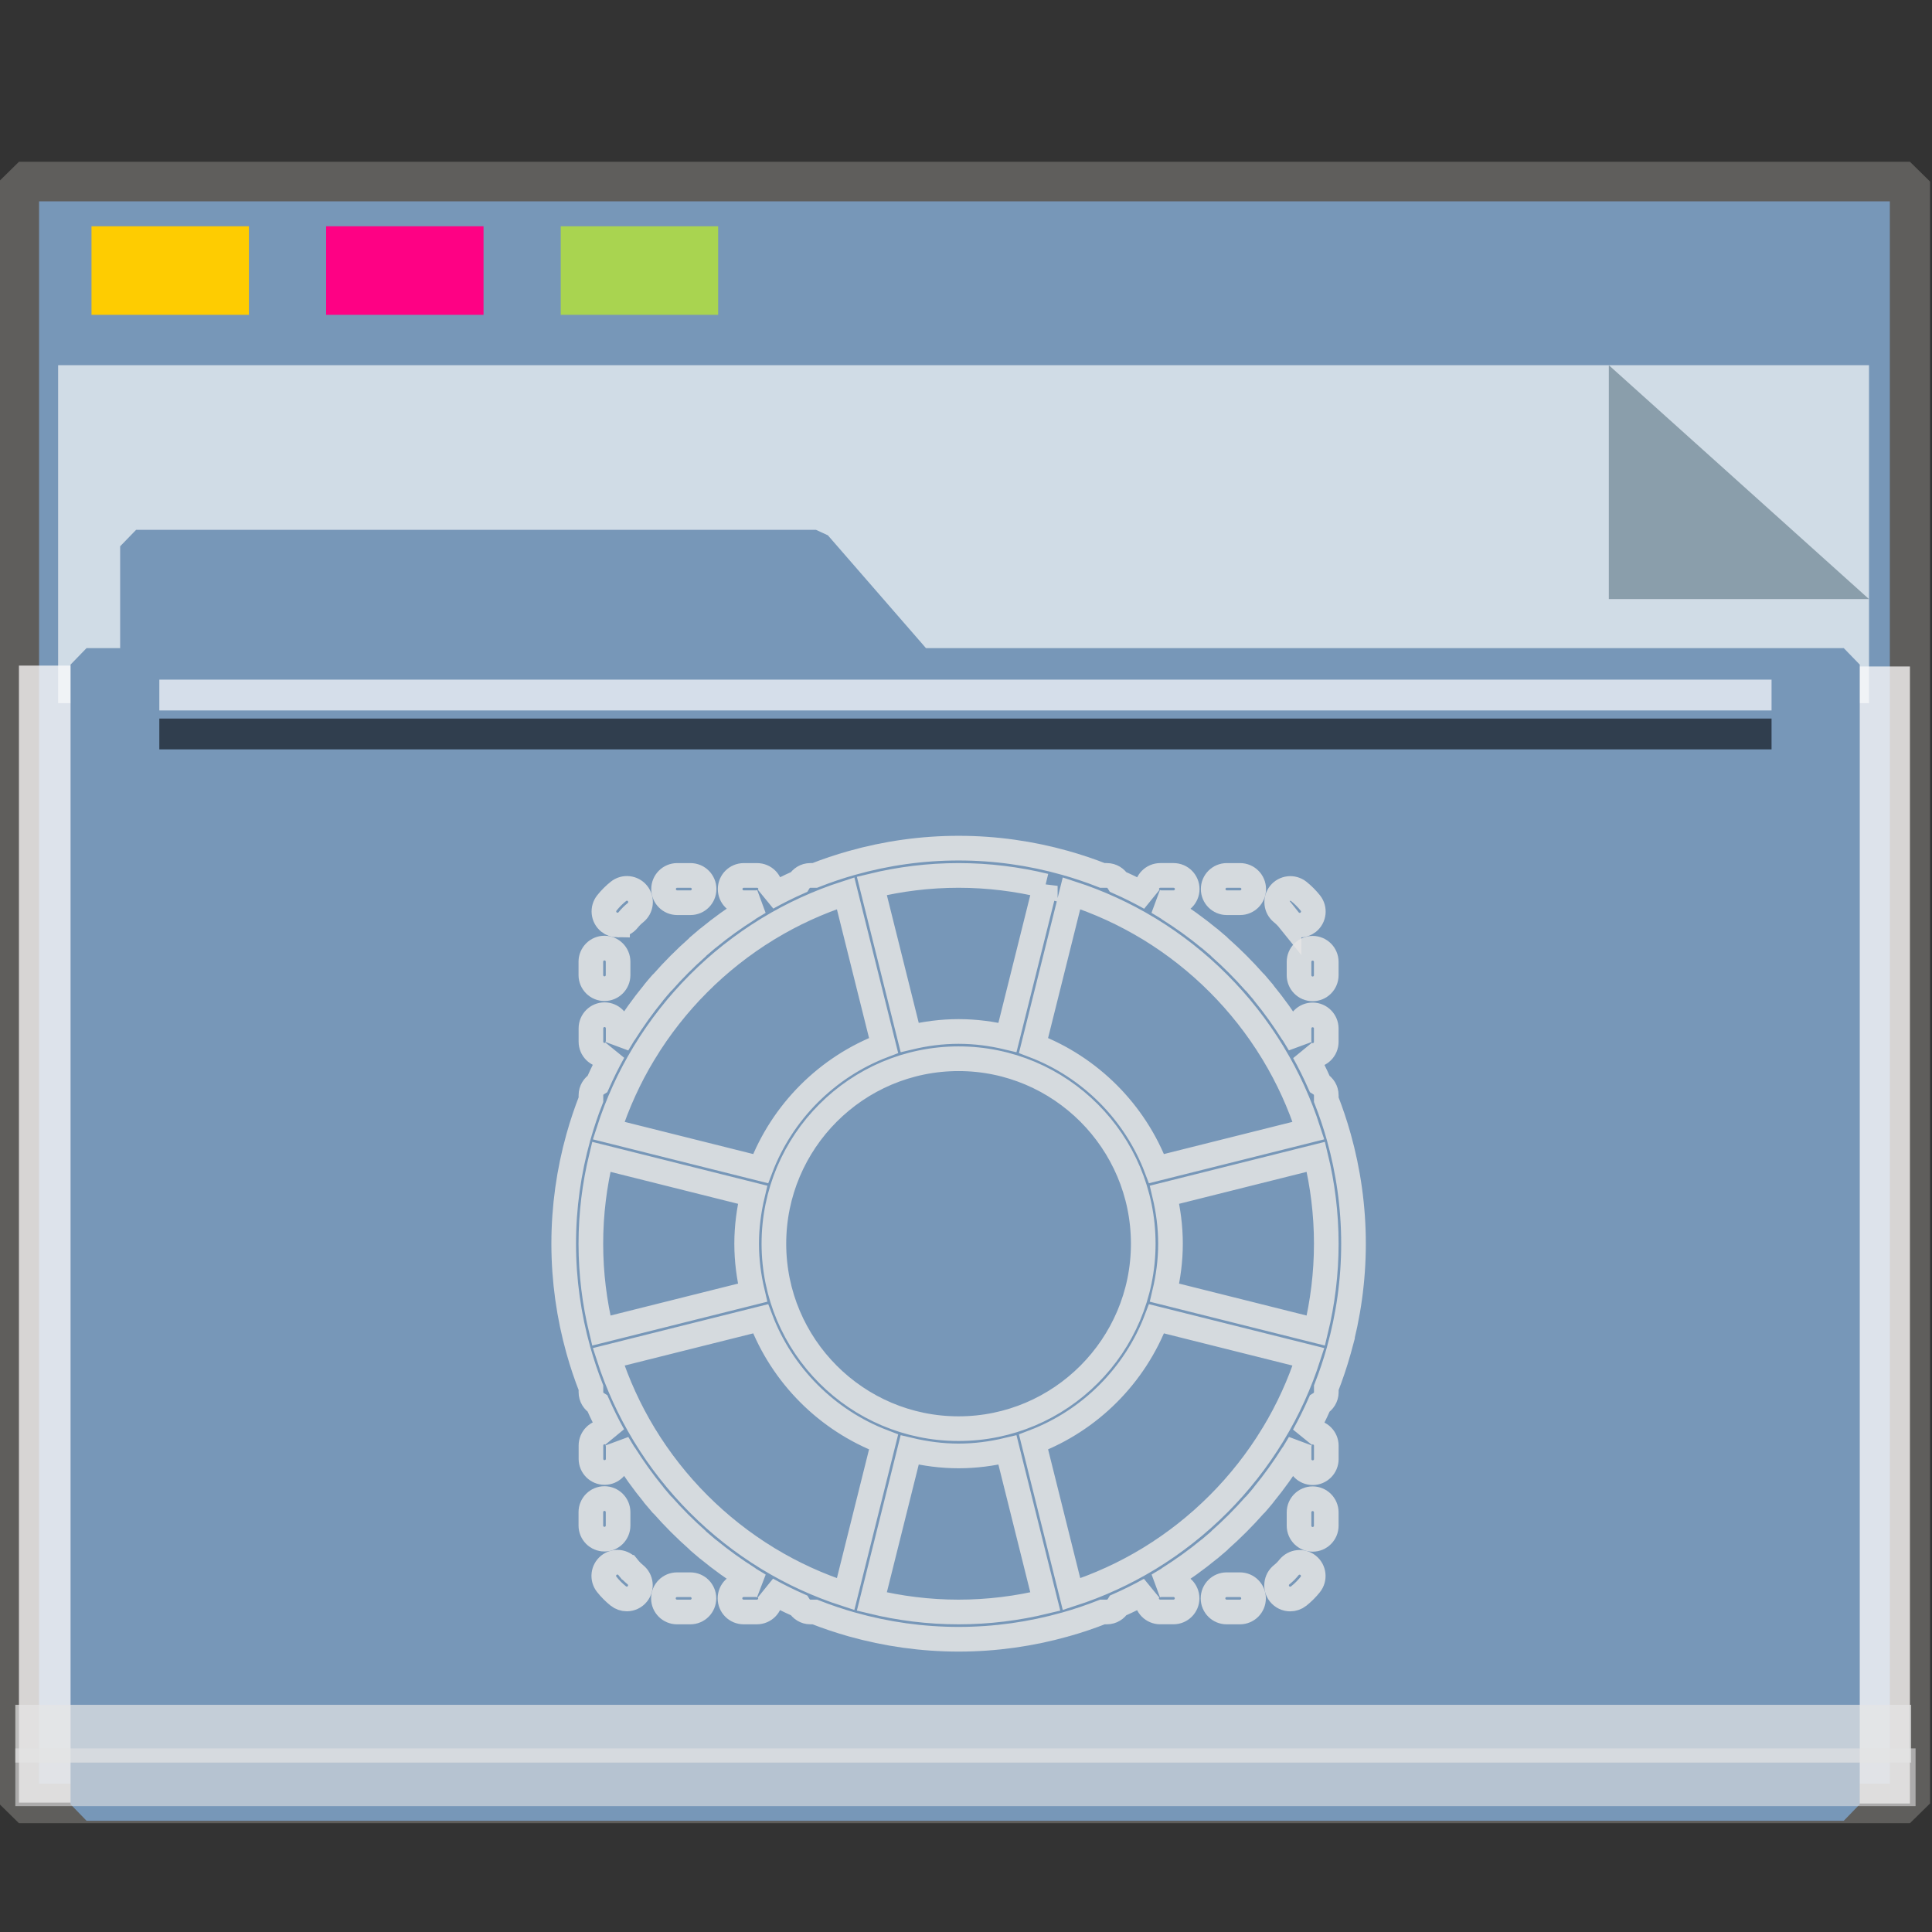 <?xml version="1.0" encoding="UTF-8" standalone="no"?>
<svg
   xmlns:dc="http://purl.org/dc/elements/1.1/"
   xmlns:cc="http://creativecommons.org/ns#"
   xmlns:rdf="http://www.w3.org/1999/02/22-rdf-syntax-ns#"
   xmlns:svg="http://www.w3.org/2000/svg"
   xmlns="http://www.w3.org/2000/svg"
   xmlns:sodipodi="http://sodipodi.sourceforge.net/DTD/sodipodi-0.dtd"
   xmlns:inkscape="http://www.inkscape.org/namespaces/inkscape"
   inkscape:version="1.0beta2 (2b71d25d45, 2019-12-03)"
   sodipodi:docname="folder-backup.svg"
   id="SVGRoot"
   version="1.1"
   viewBox="0 0 64 64"
   height="64px"
   width="64px">
  <rect x="0" y="0" width="64" height="64" fill="#333333" stroke="none"/>
  <sodipodi:namedview
     inkscape:document-rotation="0"
     inkscape:snap-global="false"
     inkscape:snap-to-guides="false"
     inkscape:snap-grids="false"
     inkscape:snap-page="true"
     inkscape:snap-object-midpoints="true"
     inkscape:grid-bbox="true"
     inkscape:lockguides="true"
     inkscape:window-maximized="1"
     inkscape:window-y="21"
     inkscape:window-x="0"
     inkscape:window-height="1027"
     inkscape:window-width="1920"
     units="px"
     inkscape:pagecheckerboard="false"
     inkscape:showpageshadow="false"
     showgrid="false"
     inkscape:current-layer="g852"
     inkscape:document-units="px"
     inkscape:cy="32"
     inkscape:cx="32"
     inkscape:zoom="15.840402"
     inkscape:pageshadow="2"
     inkscape:pageopacity="0.0"
     borderopacity="1.0"
     bordercolor="#666666"
     pagecolor="#E5E5E5"
     id="base" />
  <defs
     id="defs2" />
  <g
     inkscape:label="Layer 1"
     inkscape:groupmode="layer"
     id="layer1">
    <g
       transform="matrix(0.984,0,0,0.963,-3.199,-18.562)"
       id="g938">
      <g
         transform="matrix(0.995,0,0,1,0.645,-1.038)"
         id="g1521">
        <g
           id="g852">
          <rect
             style="opacity:1;fill:#7797B8;fill-opacity:1;fill-rule:nonzero;stroke:#5f5e5c;stroke-width:1.361;stroke-linecap:square;stroke-linejoin:bevel;stroke-miterlimit:4;stroke-dasharray:none;stroke-opacity:1;paint-order:markers stroke fill"
             id="rect817"
             width="63.981"
             height="55.79"
             x="3.26"
             y="26.559" />
          <rect
             y="-67.24"
             x="43.239"
             height="1.928"
             width="39.113"
             id="rect1500"
             style="opacity:1;fill:#fefbfb;fill-opacity:0.755;fill-rule:nonzero;stroke:none;stroke-width:0.069;stroke-linecap:square;stroke-linejoin:bevel;stroke-miterlimit:4;stroke-dasharray:none;stroke-opacity:0.796;paint-order:markers stroke fill"
             transform="rotate(90)" />
          <rect
             transform="rotate(90)"
             style="opacity:1;fill:#fefbfb;fill-opacity:0.755;fill-rule:nonzero;stroke:none;stroke-width:0.081;stroke-linecap:square;stroke-linejoin:bevel;stroke-miterlimit:4;stroke-dasharray:none;stroke-opacity:0.796;paint-order:markers stroke fill"
             id="rect1498"
             width="39.113"
             height="2.615"
             x="43.209"
             y="-5.875" />
          <g
             id="g851"
             transform="matrix(0.267,0,0,0.377,-8.229,12.423)"
             style="opacity:0.693">
            <path
               id="rect831"
               d="M 47.996,54.25 H 277.469 V 85.091 H 47.996 Z"
               style="opacity:1;fill:#f8fafa;fill-opacity:1;fill-rule:nonzero;stroke:none;stroke-width:0.67;stroke-linecap:square;stroke-linejoin:bevel;stroke-miterlimit:4;stroke-dasharray:none;stroke-opacity:0.796;paint-order:markers stroke fill"
               inkscape:connector-curvature="0" />
            <path
               sodipodi:nodetypes="cccc"
               inkscape:connector-curvature="0"
               id="path1496"
               d="M 277.469,75.592 244.5,54.25 v 21.342 z"
               style="opacity:1;fill:#93a2a5;fill-opacity:1;fill-rule:nonzero;stroke:none;stroke-width:0.211;stroke-linecap:square;stroke-linejoin:bevel;stroke-miterlimit:4;stroke-dasharray:none;stroke-opacity:0.796;paint-order:markers stroke fill" />
          </g>
          <g
             transform="matrix(0.929,0,0,0.974,2.527,4.016)"
             style="fill:#7797B8;fill-opacity:1;stroke:#7797B8;stroke-width:1.162;stroke-miterlimit:4;stroke-dasharray:none;stroke-opacity:1"
             id="g1484">
            <path
               inkscape:connector-curvature="0"
               d="m 5.056,36.026 h 24.762 l 3.746,4.178 H 5.056 Z M 3.25,40.204 h 64 v 40.251 h -64 z"
               style="opacity:1;fill:#7797B8;fill-opacity:1;fill-rule:nonzero;stroke:#7797B8;stroke-width:1.162;stroke-linecap:square;stroke-linejoin:bevel;stroke-miterlimit:4;stroke-dasharray:none;stroke-opacity:1;paint-order:markers stroke fill"
               id="rect821"
               sodipodi:nodetypes="cccccccccc" />
          </g>
          <rect
             y="28.097"
             x="5.715"
             height="3.046"
             width="5.326"
             id="rect825"
             style="opacity:1;fill:#ffcc00;fill-opacity:0.993;fill-rule:nonzero;stroke:none;stroke-width:0.477;stroke-linecap:square;stroke-linejoin:bevel;stroke-miterlimit:4;stroke-dasharray:none;stroke-opacity:1;paint-order:markers stroke fill" />
          <rect
             style="opacity:1;fill:#ff0084;fill-opacity:0.993;fill-rule:nonzero;stroke:none;stroke-width:0.477;stroke-linecap:square;stroke-linejoin:bevel;stroke-miterlimit:4;stroke-dasharray:none;stroke-opacity:1;paint-order:markers stroke fill"
             id="rect827"
             width="5.326"
             height="3.046"
             x="13.653"
             y="28.097" />
          <rect
             y="28.097"
             x="21.591"
             height="3.046"
             width="5.326"
             id="rect829"
             style="opacity:1;fill:#aad450;fill-opacity:0.993;fill-rule:nonzero;stroke:none;stroke-width:0.477;stroke-linecap:square;stroke-linejoin:bevel;stroke-miterlimit:4;stroke-dasharray:none;stroke-opacity:1;paint-order:markers stroke fill" />
          <rect
             y="78.957"
             x="3.138"
             height="1.987"
             width="64.144"
             id="rect855"
             style="opacity:0.704;fill:#E5E5E5;fill-opacity:0.997;fill-rule:nonzero;stroke:none;stroke-width:0.09;stroke-linecap:square;stroke-linejoin:bevel;stroke-miterlimit:4;stroke-dasharray:none;stroke-opacity:0.796;paint-order:markers stroke fill" />
          <rect
             style="opacity:0.597;fill:#E5E5E5;fill-opacity:0.969;fill-rule:nonzero;stroke:none;stroke-width:0.09;stroke-linecap:square;stroke-linejoin:bevel;stroke-miterlimit:4;stroke-dasharray:none;stroke-opacity:0.796;paint-order:markers stroke fill"
             id="rect853"
             width="64.293"
             height="1.987"
             x="3.138"
             y="80.456" />
          <rect
             y="43.692"
             x="8.01"
             height="1.06"
             width="54.548"
             id="rect1504"
             style="opacity:0.704;fill:#fcfdff;fill-opacity:1;fill-rule:nonzero;stroke:none;stroke-width:0.061;stroke-linecap:square;stroke-linejoin:bevel;stroke-miterlimit:4;stroke-dasharray:none;stroke-opacity:0.796;paint-order:markers stroke fill" />
          <rect
             style="opacity:0.597;fill:#000207;fill-opacity:1;fill-rule:nonzero;stroke:none;stroke-width:0.061;stroke-linecap:square;stroke-linejoin:bevel;stroke-miterlimit:4;stroke-dasharray:none;stroke-opacity:0.796;paint-order:markers stroke fill"
             id="rect1523"
             width="54.548"
             height="1.06"
             x="8.01"
             y="45.031" />
          <g
             style="fill:none;stroke:#E5E5E5;stroke-width:1.271;stroke-miterlimit:4;stroke-dasharray:none;stroke-opacity:0.851"
             id="backup"
             transform="matrix(0.656,0,0,0.668,-361.862,-351.4)">
            <path
               id="path2982"
               d="m 624.665,625.995 c 7e-4,-0.004 -7.1e-4,-0.008 7e-4,-0.011 0.488,-1.745 0.755,-3.582 0.755,-5.482 0,-1.899 -0.267,-3.736 -0.755,-5.482 -7e-4,-0.004 7e-4,-0.008 -7e-4,-0.011 -0.001,-0.006 -0.006,-0.009 -0.007,-0.014 -0.183,-0.651 -0.398,-1.288 -0.642,-1.911 v -0.231 c 0,-0.254 -0.141,-0.465 -0.342,-0.589 -0.247,-0.556 -0.516,-1.099 -0.811,-1.628 0.123,0.105 0.276,0.174 0.45,0.174 0.388,0 0.702,-0.314 0.702,-0.702 v -0.686 c 0,-0.388 -0.315,-0.702 -0.702,-0.702 -0.388,0 -0.702,0.314 -0.702,0.702 v 0.686 c 0,0.042 0.017,0.078 0.024,0.118 -0.05,-0.085 -0.102,-0.168 -0.153,-0.252 -0.009,-0.015 -0.018,-0.031 -0.028,-0.046 -0.049,-0.079 -0.095,-0.16 -0.145,-0.239 -0.007,-0.011 -0.019,-0.017 -0.026,-0.027 -0.457,-0.725 -0.956,-1.421 -1.498,-2.081 -0.005,-0.007 -0.006,-0.015 -0.011,-0.022 -0.14,-0.169 -0.282,-0.336 -0.426,-0.501 -0.011,-0.012 -0.025,-0.017 -0.036,-0.028 -0.561,-0.634 -1.16,-1.233 -1.795,-1.793 -0.011,-0.011 -0.015,-0.025 -0.027,-0.034 -0.164,-0.144 -0.331,-0.286 -0.499,-0.424 -0.005,-0.004 -0.011,-0.005 -0.017,-0.009 -0.661,-0.544 -1.358,-1.043 -2.085,-1.501 -0.011,-0.008 -0.016,-0.019 -0.028,-0.027 -0.077,-0.049 -0.157,-0.095 -0.235,-0.142 -0.015,-0.009 -0.029,-0.018 -0.045,-0.027 -0.086,-0.052 -0.171,-0.105 -0.258,-0.156 0.044,0.008 0.085,0.025 0.132,0.025 h 0.686 c 0.388,0 0.702,-0.314 0.702,-0.702 0,-0.388 -0.315,-0.702 -0.702,-0.702 h -0.686 c -0.388,0 -0.702,0.314 -0.702,0.702 0,0.178 0.072,0.335 0.18,0.459 -0.533,-0.297 -1.082,-0.57 -1.643,-0.819 -0.124,-0.201 -0.336,-0.342 -0.589,-0.342 h -0.231 c -0.624,-0.245 -1.262,-0.459 -1.913,-0.643 -0.004,-7.1e-4 -0.007,-0.004 -0.012,-0.006 -0.003,-7e-4 -0.006,0 -0.009,0 -1.746,-0.49 -3.584,-0.756 -5.484,-0.756 -1.9,0 -3.738,0.267 -5.484,0.756 -0.004,7e-4 -0.006,0 -0.009,0 -0.004,7e-4 -0.007,0.004 -0.012,0.006 -0.652,0.183 -1.29,0.398 -1.913,0.643 h -0.231 c -0.254,0 -0.465,0.141 -0.589,0.342 -0.556,0.247 -1.099,0.516 -1.628,0.811 0.105,-0.123 0.174,-0.276 0.174,-0.45 0,-0.388 -0.315,-0.702 -0.702,-0.702 h -0.686 c -0.388,0 -0.702,0.314 -0.702,0.702 0,0.388 0.315,0.702 0.702,0.702 h 0.686 c 0.042,0 0.079,-0.017 0.119,-0.024 -0.083,0.049 -0.164,0.1 -0.247,0.149 -0.02,0.012 -0.039,0.023 -0.058,0.035 -0.078,0.048 -0.157,0.093 -0.234,0.141 -0.011,0.007 -0.017,0.018 -0.027,0.026 -0.725,0.459 -1.422,0.957 -2.082,1.5 -0.006,0.004 -0.013,0.006 -0.018,0.01 -0.169,0.139 -0.336,0.281 -0.501,0.426 -0.012,0.011 -0.016,0.024 -0.026,0.034 -0.635,0.561 -1.235,1.16 -1.795,1.795 -0.011,0.011 -0.025,0.015 -0.035,0.027 -0.145,0.164 -0.287,0.332 -0.426,0.501 -0.005,0.006 -0.006,0.014 -0.011,0.02 -0.542,0.659 -1.04,1.356 -1.498,2.08 -0.008,0.011 -0.02,0.018 -0.027,0.029 -0.051,0.081 -0.098,0.163 -0.147,0.244 -0.006,0.008 -0.011,0.016 -0.015,0.025 -0.054,0.089 -0.109,0.178 -0.162,0.268 0.008,-0.044 0.026,-0.084 0.026,-0.131 v -0.686 c 0,-0.388 -0.315,-0.702 -0.702,-0.702 -0.388,0 -0.702,0.314 -0.702,0.702 v 0.686 c 0,0.388 0.315,0.702 0.702,0.702 0.178,0 0.335,-0.072 0.459,-0.18 -0.297,0.533 -0.57,1.082 -0.819,1.643 -0.201,0.124 -0.342,0.336 -0.342,0.589 v 0.231 c -0.244,0.623 -0.459,1.261 -0.642,1.911 -10e-4,0.006 -0.006,0.009 -0.007,0.014 -7.1e-4,0.004 7e-4,0.008 -7.1e-4,0.011 -0.488,1.746 -0.755,3.583 -0.755,5.482 0,1.899 0.267,3.736 0.755,5.482 7.1e-4,0.004 -7e-4,0.008 7.1e-4,0.011 10e-4,0.006 0.006,0.011 0.008,0.018 0.183,0.65 0.397,1.286 0.641,1.908 v 0.231 c 0,0.254 0.141,0.465 0.342,0.589 0.247,0.556 0.516,1.099 0.811,1.628 -0.123,-0.105 -0.277,-0.174 -0.45,-0.174 -0.388,0 -0.702,0.314 -0.702,0.702 v 0.686 c 0,0.388 0.315,0.702 0.702,0.702 0.388,0 0.702,-0.314 0.702,-0.702 v -0.686 c 0,-0.042 -0.017,-0.077 -0.024,-0.117 0.052,0.088 0.106,0.176 0.159,0.263 0.005,0.008 0.01,0.017 0.015,0.025 0.051,0.083 0.099,0.166 0.15,0.248 0.011,0.018 0.027,0.032 0.04,0.049 0.454,0.717 0.948,1.407 1.485,2.06 0.005,0.007 0.006,0.015 0.011,0.022 0.14,0.169 0.282,0.336 0.426,0.501 0.01,0.011 0.024,0.015 0.034,0.025 0.561,0.636 1.161,1.235 1.797,1.796 0.011,0.011 0.015,0.025 0.027,0.034 0.164,0.144 0.331,0.286 0.499,0.424 0.006,0.005 0.013,0.006 0.019,0.011 0.66,0.543 1.357,1.042 2.083,1.5 0.011,0.008 0.016,0.019 0.028,0.027 0.077,0.049 0.157,0.095 0.235,0.142 0.015,0.009 0.029,0.018 0.045,0.027 0.086,0.052 0.171,0.105 0.258,0.156 -0.044,-0.009 -0.085,-0.027 -0.132,-0.027 h -0.686 c -0.388,0 -0.702,0.314 -0.702,0.702 0,0.388 0.315,0.702 0.702,0.702 h 0.686 c 0.388,0 0.702,-0.314 0.702,-0.702 0,-0.177 -0.072,-0.335 -0.18,-0.459 0.533,0.297 1.082,0.57 1.643,0.819 0.124,0.201 0.336,0.342 0.589,0.342 h 0.231 c 0.624,0.245 1.262,0.459 1.913,0.643 0.004,7.1e-4 0.007,0.004 0.012,0.006 0.005,10e-4 0.009,7.1e-4 0.014,10e-4 1.745,0.488 3.581,0.755 5.48,0.755 1.899,0 3.735,-0.267 5.48,-0.755 0.005,-7e-4 0.009,-7e-4 0.014,-10e-4 0.004,-7e-4 0.007,-0.004 0.012,-0.006 0.652,-0.183 1.29,-0.398 1.913,-0.643 h 0.231 c 0.254,0 0.465,-0.141 0.589,-0.342 0.556,-0.247 1.1,-0.516 1.628,-0.811 -0.105,0.123 -0.174,0.276 -0.174,0.45 0,0.388 0.315,0.702 0.702,0.702 h 0.686 c 0.388,0 0.702,-0.314 0.702,-0.702 0,-0.388 -0.315,-0.702 -0.702,-0.702 h -0.686 c -0.042,0 -0.079,0.017 -0.119,0.024 0.083,-0.049 0.164,-0.1 0.247,-0.149 0.02,-0.012 0.039,-0.023 0.058,-0.035 0.078,-0.048 0.157,-0.093 0.234,-0.141 0.011,-0.007 0.017,-0.018 0.027,-0.026 0.724,-0.457 1.421,-0.955 2.08,-1.498 0.006,-0.005 0.015,-0.007 0.021,-0.012 0.169,-0.139 0.336,-0.281 0.501,-0.426 0.011,-0.01 0.015,-0.024 0.026,-0.034 0.636,-0.562 1.236,-1.162 1.797,-1.798 0.01,-0.01 0.023,-0.013 0.032,-0.024 0.145,-0.164 0.287,-0.332 0.426,-0.501 0.005,-0.006 0.006,-0.014 0.011,-0.02 0.537,-0.653 1.031,-1.343 1.485,-2.06 0.013,-0.017 0.029,-0.03 0.04,-0.049 0.051,-0.081 0.098,-0.163 0.147,-0.244 0.005,-0.008 0.011,-0.017 0.015,-0.025 0.054,-0.089 0.109,-0.178 0.162,-0.268 -0.008,0.043 -0.026,0.084 -0.026,0.131 v 0.686 c 0,0.388 0.315,0.702 0.702,0.702 0.388,0 0.702,-0.314 0.702,-0.702 v -0.686 c 0,-0.388 -0.315,-0.702 -0.702,-0.702 -0.178,0 -0.335,0.072 -0.459,0.18 0.297,-0.533 0.57,-1.082 0.819,-1.643 0.201,-0.124 0.342,-0.336 0.342,-0.589 v -0.231 c 0.244,-0.622 0.458,-1.258 0.641,-1.908 10e-4,-0.006 0.006,-0.011 0.008,-0.018 z m -3.408,4.349 c -1.579,2.591 -3.761,4.774 -6.349,6.355 -0.022,0.013 -0.044,0.027 -0.066,0.04 -1.236,0.748 -2.566,1.357 -3.965,1.809 l -1.959,-7.836 c 2.917,-1.109 5.234,-3.426 6.343,-6.343 l 7.836,1.959 c -0.455,1.406 -1.066,2.742 -1.82,3.983 -0.007,0.011 -0.013,0.022 -0.02,0.033 z m -26.003,6.391 c -0.018,-0.011 -0.035,-0.021 -0.053,-0.032 -2.59,-1.58 -4.774,-3.765 -6.353,-6.355 -0.008,-0.013 -0.017,-0.027 -0.025,-0.041 -0.752,-1.24 -1.363,-2.575 -1.818,-3.979 l 7.836,-1.959 c 1.108,2.917 3.426,5.234 6.343,6.343 l -1.959,7.836 c -1.402,-0.454 -2.734,-1.063 -3.972,-1.814 z m -6.409,-26.074 c 1.579,-2.591 3.761,-4.774 6.349,-6.355 0.022,-0.013 0.044,-0.027 0.066,-0.04 1.236,-0.748 2.566,-1.357 3.965,-1.809 l 1.959,7.836 c -2.917,1.109 -5.234,3.426 -6.343,6.343 l -7.836,-1.959 c 0.455,-1.406 1.066,-2.742 1.82,-3.983 0.007,-0.011 0.013,-0.022 0.02,-0.033 z m 5.582,7.319 c -0.192,0.811 -0.306,1.653 -0.306,2.522 0,0.87 0.113,1.711 0.306,2.522 l -7.803,1.951 c -0.349,-1.435 -0.538,-2.932 -0.538,-4.473 0,-1.541 0.189,-3.038 0.538,-4.473 z m 1.099,2.522 c 0,-5.252 4.273,-9.525 9.525,-9.525 5.252,0 9.525,4.273 9.525,9.525 0,5.252 -4.273,9.525 -9.525,9.525 -5.252,0 -9.525,-4.273 -9.525,-9.525 z m 19.322,-16.232 c 0.018,0.011 0.035,0.021 0.053,0.032 2.587,1.579 4.768,3.759 6.347,6.346 0.013,0.021 0.025,0.041 0.037,0.062 0.749,1.237 1.358,2.567 1.811,3.967 l -7.836,1.959 c -1.108,-2.917 -3.426,-5.234 -6.343,-6.343 l 1.959,-7.836 c 1.403,0.454 2.734,1.064 3.973,1.814 z m 9.168,16.232 c 0,1.541 -0.189,3.038 -0.538,4.473 l -7.803,-1.951 c 0.192,-0.811 0.306,-1.653 0.306,-2.522 0,-0.87 -0.113,-1.711 -0.306,-2.522 l 7.803,-1.951 c 0.349,1.435 0.538,2.932 0.538,4.473 z m -14.492,-18.427 -1.951,7.804 c -0.811,-0.193 -1.653,-0.306 -2.522,-0.306 -0.87,0 -1.711,0.113 -2.522,0.306 l -1.951,-7.804 c 1.435,-0.348 2.932,-0.537 4.473,-0.537 1.541,0 3.038,0.19 4.473,0.538 z m -8.946,36.854 1.951,-7.804 c 0.811,0.192 1.653,0.306 2.522,0.306 0.87,0 1.711,-0.113 2.522,-0.306 l 1.951,7.804 c -1.435,0.348 -2.932,0.538 -4.473,0.538 -1.541,0 -3.038,-0.19 -4.473,-0.538 z"
               inkscape:connector-curvature="0"
               style="fill:none;fill-opacity:1;stroke:#E5E5E5;stroke-width:1.271;stroke-miterlimit:4;stroke-dasharray:none;stroke-opacity:0.851" />
            <path
               id="path2984"
               d="m 587.461,604.093 c 0.205,0 0.409,-0.09 0.548,-0.262 0.112,-0.139 0.238,-0.266 0.375,-0.374 0.303,-0.242 0.353,-0.684 0.112,-0.987 -0.242,-0.304 -0.684,-0.354 -0.988,-0.112 -0.218,0.174 -0.418,0.373 -0.594,0.593 -0.243,0.302 -0.195,0.745 0.107,0.988 0.129,0.104 0.284,0.155 0.44,0.155 z"
               inkscape:connector-curvature="0"
               style="fill:none;fill-opacity:1;stroke:#E5E5E5;stroke-width:1.271;stroke-miterlimit:4;stroke-dasharray:none;stroke-opacity:0.851" />
            <path
               id="path2986"
               d="m 586.788,607.37 c 0.388,0 0.702,-0.314 0.702,-0.702 v -0.687 c 0,-0.388 -0.315,-0.702 -0.702,-0.702 -0.388,0 -0.702,0.314 -0.702,0.702 v 0.687 c 0,0.388 0.315,0.702 0.702,0.702 z"
               inkscape:connector-curvature="0"
               style="fill:none;fill-opacity:1;stroke:#E5E5E5;stroke-width:1.271;stroke-miterlimit:4;stroke-dasharray:none;stroke-opacity:0.851" />
            <path
               id="path2988"
               d="m 590.538,602.942 h 0.686 c 0.388,0 0.702,-0.314 0.702,-0.702 0,-0.388 -0.315,-0.702 -0.702,-0.702 h -0.686 c -0.388,0 -0.702,0.314 -0.702,0.702 0,0.388 0.315,0.702 0.702,0.702 z"
               inkscape:connector-curvature="0"
               style="fill:none;fill-opacity:1;stroke:#E5E5E5;stroke-width:1.271;stroke-miterlimit:4;stroke-dasharray:none;stroke-opacity:0.851" />
            <path
               id="path2990"
               d="m 622.611,605.99 v 0.687 c 0,0.388 0.315,0.702 0.702,0.702 0.388,0 0.702,-0.314 0.702,-0.702 v -0.687 c 0,-0.388 -0.315,-0.702 -0.702,-0.702 -0.388,0 -0.702,0.314 -0.702,0.702 z"
               inkscape:connector-curvature="0"
               style="fill:none;fill-opacity:1;stroke:#E5E5E5;stroke-width:1.271;stroke-miterlimit:4;stroke-dasharray:none;stroke-opacity:0.851" />
            <path
               id="path2992"
               d="m 622.096,603.835 c 0.139,0.174 0.343,0.265 0.55,0.265 0.154,0 0.308,-0.05 0.438,-0.153 0.303,-0.242 0.353,-0.684 0.112,-0.987 -0.175,-0.219 -0.374,-0.419 -0.594,-0.596 -0.302,-0.242 -0.745,-0.194 -0.988,0.108 -0.243,0.303 -0.195,0.745 0.108,0.988 0.138,0.112 0.263,0.237 0.374,0.375 z"
               inkscape:connector-curvature="0"
               style="fill:none;fill-opacity:1;stroke:#E5E5E5;stroke-width:1.271;stroke-miterlimit:4;stroke-dasharray:none;stroke-opacity:0.851" />
            <path
               id="path2994"
               d="m 618.885,602.942 h 0.686 c 0.388,0 0.702,-0.314 0.702,-0.702 0,-0.388 -0.315,-0.702 -0.702,-0.702 h -0.686 c -0.388,0 -0.702,0.314 -0.702,0.702 0,0.388 0.315,0.702 0.702,0.702 z"
               inkscape:connector-curvature="0"
               style="fill:none;fill-opacity:1;stroke:#E5E5E5;stroke-width:1.271;stroke-miterlimit:4;stroke-dasharray:none;stroke-opacity:0.851" />
            <path
               id="path2996"
               d="m 622.093,637.173 c -0.112,0.139 -0.238,0.266 -0.375,0.374 -0.303,0.242 -0.353,0.684 -0.112,0.987 0.139,0.174 0.343,0.265 0.55,0.265 0.154,0 0.308,-0.05 0.438,-0.153 0.218,-0.174 0.419,-0.373 0.595,-0.593 0.243,-0.303 0.195,-0.745 -0.107,-0.988 -0.303,-0.242 -0.745,-0.193 -0.988,0.107 z"
               inkscape:connector-curvature="0"
               style="fill:none;fill-opacity:1;stroke:#E5E5E5;stroke-width:1.271;stroke-miterlimit:4;stroke-dasharray:none;stroke-opacity:0.851" />
            <path
               id="path2998"
               d="m 619.563,638.063 h -0.686 c -0.388,0 -0.702,0.314 -0.702,0.702 0,0.388 0.315,0.702 0.702,0.702 h 0.686 c 0.388,0 0.702,-0.314 0.702,-0.702 0,-0.388 -0.315,-0.702 -0.702,-0.702 z"
               inkscape:connector-curvature="0"
               style="fill:none;fill-opacity:1;stroke:#E5E5E5;stroke-width:1.271;stroke-miterlimit:4;stroke-dasharray:none;stroke-opacity:0.851" />
            <path
               id="path3000"
               d="m 623.313,633.635 c -0.388,0 -0.702,0.314 -0.702,0.702 v 0.687 c 0,0.388 0.315,0.702 0.702,0.702 0.388,0 0.702,-0.314 0.702,-0.702 v -0.687 c 0,-0.388 -0.315,-0.702 -0.702,-0.702 z"
               inkscape:connector-curvature="0"
               style="fill:none;fill-opacity:1;stroke:#E5E5E5;stroke-width:1.271;stroke-miterlimit:4;stroke-dasharray:none;stroke-opacity:0.851" />
            <path
               id="path3002"
               d="m 591.216,638.063 h -0.686 c -0.388,0 -0.702,0.314 -0.702,0.702 0,0.388 0.315,0.702 0.702,0.702 h 0.686 c 0.388,0 0.702,-0.314 0.702,-0.702 0,-0.388 -0.315,-0.702 -0.702,-0.702 z"
               inkscape:connector-curvature="0"
               style="fill:none;fill-opacity:1;stroke:#E5E5E5;stroke-width:1.271;stroke-miterlimit:4;stroke-dasharray:none;stroke-opacity:0.851" />
            <path
               id="path3004"
               d="m 587.49,635.015 v -0.687 c 0,-0.388 -0.315,-0.702 -0.702,-0.702 -0.388,0 -0.702,0.314 -0.702,0.702 v 0.687 c 0,0.388 0.315,0.702 0.702,0.702 0.388,0 0.702,-0.314 0.702,-0.702 z"
               inkscape:connector-curvature="0"
               style="fill:none;fill-opacity:1;stroke:#E5E5E5;stroke-width:1.271;stroke-miterlimit:4;stroke-dasharray:none;stroke-opacity:0.851" />
            <path
               id="path3006"
               d="m 588.004,637.17 c -0.242,-0.304 -0.684,-0.353 -0.987,-0.112 -0.303,0.242 -0.353,0.684 -0.112,0.987 0.175,0.219 0.374,0.419 0.594,0.596 0.13,0.103 0.285,0.155 0.439,0.155 0.205,0 0.409,-0.09 0.548,-0.263 0.243,-0.303 0.195,-0.745 -0.108,-0.988 -0.138,-0.112 -0.263,-0.237 -0.374,-0.375 z"
               inkscape:connector-curvature="0"
               style="fill:none;fill-opacity:1;stroke:#E5E5E5;stroke-width:1.271;stroke-miterlimit:4;stroke-dasharray:none;stroke-opacity:0.851" />
          </g>
        </g>
      </g>
    </g>
  </g>
</svg>
